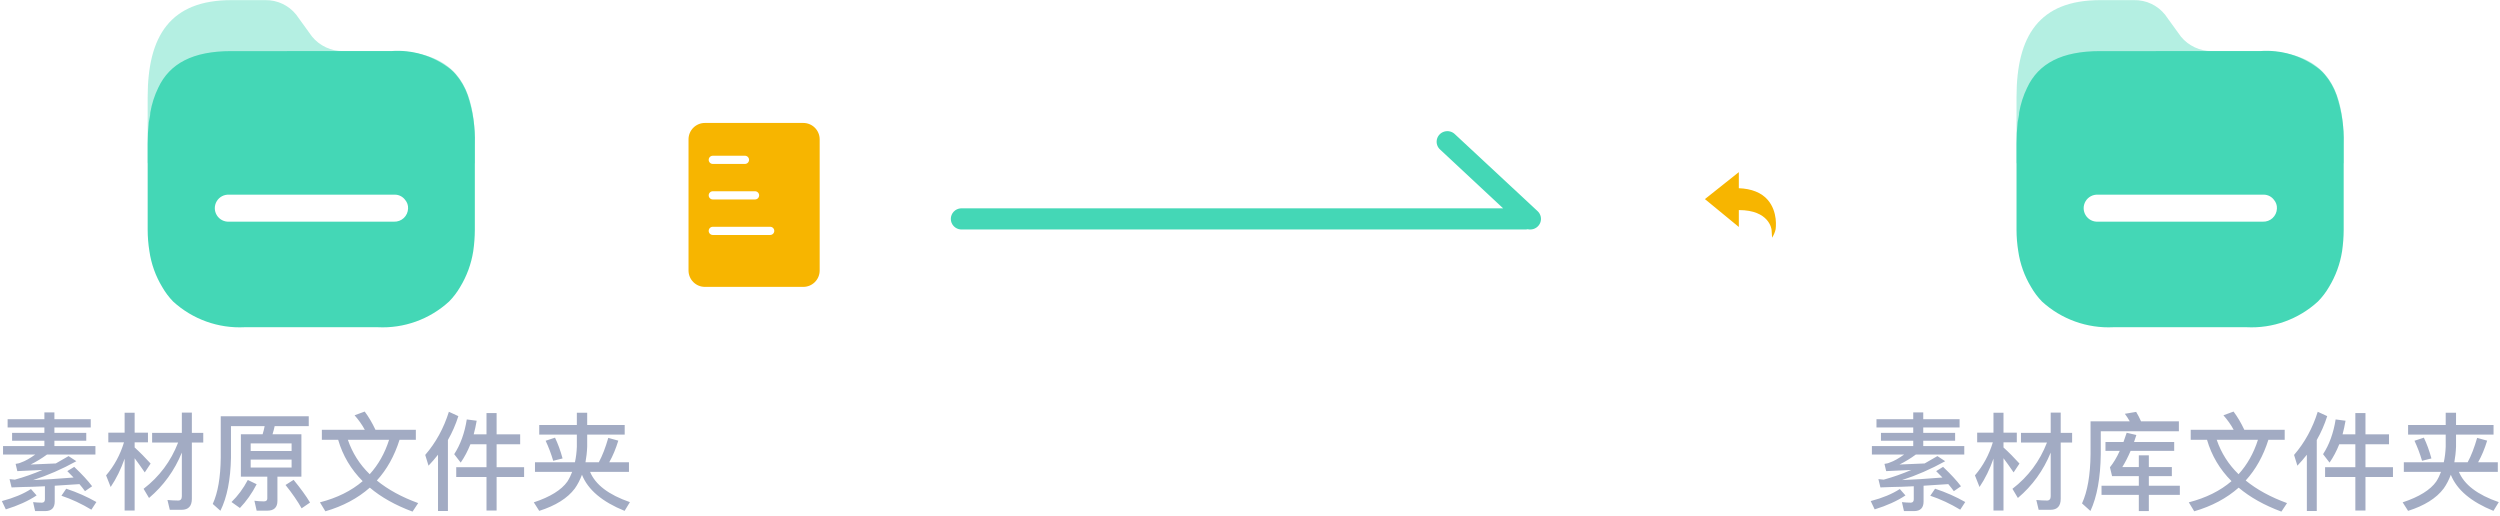 <?xml version="1.0" encoding="UTF-8"?>
<svg width="305px" height="63px" viewBox="0 0 305 63" version="1.1" xmlns="http://www.w3.org/2000/svg" xmlns:xlink="http://www.w3.org/1999/xlink">
    <!-- Generator: Sketch 61 (89581) - https://sketch.com -->
    <title>import_cut_pic</title>
    <desc>Created with Sketch.</desc>
    <defs>
        <rect id="path-1" x="205" y="15" width="16" height="20" rx="2"></rect>
        <mask id="mask-2" maskContentUnits="userSpaceOnUse" maskUnits="objectBoundingBox" x="0" y="0" width="16" height="20" fill="white">
            <use xlink:href="#path-1"></use>
        </mask>
    </defs>
    <g id="图标" stroke="none" stroke-width="1" fill="none" fill-rule="evenodd">
        <g id="切图" transform="translate(-91, -1828)">
            <g id="import_cut_pic" transform="translate(90, 1828)">
                <use id="矩形备份-4" stroke="#F7B500" mask="url(#mask-2)" stroke-width="2" stroke-dasharray="2" xlink:href="#path-1"></use>
                <path d="M217.194,29 C217.17,28.49 217.151,28.182 217.135,28.075 C217.135,27.967 216.869,25.628 213.137,25.628 L213.137,27.69 L209,24.29 L213.137,21 L213.137,22.963 C214.683,23.018 215.909,23.507 216.656,24.378 C217.935,25.846 217.65,27.869 217.615,28.021 C217.542,28.342 217.401,28.668 217.194,29 Z" id="路径" fill="#F7B500"></path>
                <path d="M99,15 C100.105,15 101,15.895 101,17 L101,33 C101,34.105 100.105,35 99,35 L87,35 C85.895,35 85,34.105 85,33 L85,17 C85,15.895 85.895,15 87,15 L99,15 Z M94.962,27.667 L87.962,27.667 C87.685,27.667 87.462,27.891 87.462,28.167 C87.462,28.443 87.685,28.667 87.962,28.667 L87.962,28.667 L94.962,28.667 C95.238,28.667 95.462,28.443 95.462,28.167 C95.462,27.891 95.238,27.667 94.962,27.667 L94.962,27.667 Z M93.115,23.333 L87.962,23.333 C87.685,23.333 87.462,23.557 87.462,23.833 C87.462,24.109 87.685,24.333 87.962,24.333 L87.962,24.333 L93.115,24.333 C93.392,24.333 93.615,24.109 93.615,23.833 C93.615,23.557 93.392,23.333 93.115,23.333 L93.115,23.333 Z M91.885,19 L87.962,19 C87.685,19 87.462,19.224 87.462,19.5 C87.462,19.776 87.685,20 87.962,20 L87.962,20 L91.885,20 C92.161,20 92.385,19.776 92.385,19.5 C92.385,19.224 92.161,19 91.885,19 L91.885,19 Z" id="矩形-2备份" fill="#F7B500"></path>
                <path d="M6.519,62.352 C7.286,62.352 7.676,61.962 7.676,61.182 L7.676,59.258 C8.56,59.206 9.561,59.141 10.692,59.063 C10.939,59.349 11.16,59.635 11.368,59.921 L12.239,59.323 C11.732,58.647 11.004,57.854 10.055,56.957 L9.21,57.477 L9.977,58.257 L9.977,58.257 C8.066,58.413 6.428,58.517 5.05,58.569 C6.818,57.997 8.573,57.23 10.315,56.268 L9.366,55.644 C8.846,55.956 8.326,56.255 7.806,56.541 C6.779,56.593 5.752,56.632 4.738,56.671 C5.414,56.333 6.09,55.93 6.74,55.449 L12.642,55.449 L12.642,54.422 L7.637,54.422 L7.637,53.772 L11.524,53.772 L11.524,52.81 L7.637,52.81 L7.637,52.147 L12.07,52.147 L12.07,51.146 L7.637,51.146 L7.637,50.314 L6.415,50.314 L6.415,51.146 L1.93,51.146 L1.93,52.147 L6.415,52.147 L6.415,52.81 L2.476,52.81 L2.476,53.772 L6.415,53.772 L6.415,54.422 L1.371,54.422 L1.371,55.449 L5.31,55.449 C4.634,55.93 4.062,56.255 3.594,56.411 C3.373,56.515 3.139,56.567 2.905,56.593 L3.113,57.477 C4.179,57.425 5.206,57.386 6.181,57.334 C5.063,57.815 3.945,58.205 2.814,58.517 C2.58,58.491 2.372,58.478 2.164,58.452 L2.411,59.466 L3.815,59.414 C4.465,59.414 5.349,59.375 6.48,59.323 L6.48,60.922 C6.48,61.182 6.35,61.325 6.116,61.325 C5.778,61.325 5.414,61.299 5.037,61.26 L5.284,62.352 L6.519,62.352 Z M12.148,62.183 L12.759,61.247 C11.641,60.61 10.419,60.064 9.08,59.622 L8.495,60.48 C9.743,60.896 10.965,61.468 12.148,62.183 Z M1.709,62.144 C3.191,61.689 4.452,61.117 5.466,60.441 L4.777,59.661 C3.854,60.259 2.671,60.753 1.228,61.13 L1.709,62.144 Z M23.159,62.196 C23.991,62.196 24.407,61.741 24.407,60.857 L24.407,53.993 L25.798,53.993 L25.798,52.81 L24.407,52.81 L24.407,50.34 L23.185,50.34 L23.185,52.81 L19.558,52.81 L19.558,53.993 L22.73,53.993 C21.846,56.281 20.442,58.153 18.518,59.635 L19.181,60.753 C20.949,59.258 22.288,57.412 23.185,55.215 L23.185,60.545 C23.185,60.883 23.029,61.065 22.743,61.065 C22.327,61.065 21.885,61.039 21.43,61 L21.716,62.196 L23.159,62.196 Z M17.426,62.287 L17.426,55.904 C17.764,56.346 18.18,56.931 18.661,57.633 L19.376,56.554 C18.713,55.826 18.063,55.163 17.426,54.591 L17.426,53.967 L19.051,53.967 L19.051,52.784 L17.426,52.784 L17.426,50.353 L16.204,50.353 L16.204,52.784 L14.215,52.784 L14.215,53.967 L16.126,53.967 C15.671,55.475 14.943,56.827 13.942,57.997 L14.501,59.414 C15.203,58.374 15.762,57.217 16.204,55.956 L16.204,62.287 L17.426,62.287 Z M27.891,62.313 C28.697,60.688 29.126,58.53 29.178,55.852 L29.178,51.991 L33.286,51.991 C33.221,52.329 33.143,52.654 33.039,52.979 L30.387,52.979 L30.387,58.153 L33.611,58.153 L33.611,60.818 C33.611,61.052 33.468,61.169 33.195,61.169 C32.831,61.169 32.441,61.143 32.038,61.091 L32.311,62.3 L33.624,62.3 C34.43,62.3 34.846,61.897 34.846,61.117 L34.846,58.153 L37.771,58.153 L37.771,52.979 L34.248,52.979 C34.352,52.667 34.43,52.329 34.508,51.991 L38.668,51.991 L38.668,50.782 L27.93,50.782 L27.93,55.852 C27.904,58.244 27.579,60.129 26.955,61.481 L27.891,62.313 Z M36.575,55.02 L31.583,55.02 L31.583,54.097 L36.575,54.097 L36.575,55.02 Z M36.575,57.035 L31.583,57.035 L31.583,56.073 L36.575,56.073 L36.575,57.035 Z M37.797,62.014 L38.824,61.312 C38.356,60.519 37.68,59.596 36.822,58.543 L35.834,59.167 C36.666,60.207 37.316,61.156 37.797,62.014 Z M30.27,61.975 C31.05,61.156 31.739,60.194 32.311,59.076 L31.232,58.556 C30.686,59.596 30.023,60.493 29.243,61.247 L30.27,61.975 Z M51.33,62.417 L52.019,61.377 C50.017,60.649 48.327,59.726 46.975,58.621 C48.197,57.282 49.12,55.631 49.744,53.655 L51.733,53.655 L51.733,52.433 L46.806,52.433 C46.403,51.575 45.961,50.834 45.493,50.21 L44.258,50.665 C44.752,51.224 45.168,51.809 45.506,52.433 L40.267,52.433 L40.267,53.655 L42.256,53.655 C42.815,55.579 43.816,57.269 45.246,58.699 C43.868,59.882 42.139,60.74 40.033,61.286 L40.696,62.378 C42.841,61.754 44.648,60.792 46.117,59.492 C47.495,60.662 49.237,61.637 51.33,62.417 Z M46.104,57.854 C44.869,56.658 43.985,55.254 43.439,53.655 L48.47,53.655 C47.95,55.293 47.157,56.697 46.104,57.854 Z M55.646,62.339 L55.646,53.681 C56.166,52.771 56.595,51.796 56.92,50.769 L55.763,50.236 C55.139,52.238 54.177,53.993 52.877,55.501 L53.28,56.814 C53.683,56.385 54.073,55.943 54.437,55.475 L54.437,62.339 L55.646,62.339 Z M61.587,62.287 L61.587,58.192 L64.941,58.192 L64.941,56.996 L61.587,56.996 L61.587,54.201 L64.46,54.201 L64.46,52.992 L61.587,52.992 L61.587,50.392 L60.352,50.392 L60.352,52.992 L58.792,52.992 C58.935,52.472 59.052,51.913 59.156,51.328 L57.947,51.172 C57.687,52.836 57.167,54.253 56.413,55.41 L57.206,56.437 C57.674,55.761 58.064,55.02 58.389,54.201 L60.352,54.201 L60.352,56.996 L56.66,56.996 L56.66,58.192 L60.352,58.192 L60.352,62.287 L61.587,62.287 Z M77.2,62.326 L77.85,61.26 C75.25,60.363 73.638,59.128 72.988,57.568 L77.733,57.568 L77.733,56.398 L75.328,56.398 C75.77,55.618 76.134,54.734 76.433,53.759 L75.211,53.421 C74.873,54.591 74.496,55.592 74.054,56.398 L72.429,56.398 C72.533,55.813 72.611,55.176 72.637,54.5 L72.637,53.018 L77.213,53.018 L77.213,51.848 L72.637,51.848 L72.637,50.353 L71.376,50.353 L71.376,51.848 L66.787,51.848 L66.787,53.018 L71.376,53.018 L71.376,54.5 C71.35,55.176 71.272,55.8 71.142,56.398 L66.267,56.398 L66.267,57.568 L70.804,57.568 C70.648,57.984 70.453,58.387 70.219,58.751 C69.491,59.778 68.126,60.623 66.124,61.286 L66.787,62.326 C68.789,61.689 70.245,60.779 71.129,59.596 C71.48,59.102 71.766,58.543 72,57.919 C72.728,59.752 74.47,61.221 77.2,62.326 Z M68.49,56.216 L69.634,55.93 C69.374,54.968 69.062,54.123 68.711,53.395 L67.567,53.772 C67.931,54.552 68.243,55.371 68.49,56.216 Z" id="素材原文件夹" fill="#A2ABC3" fill-rule="nonzero"></path>
                <path d="M234.519,62.352 C235.286,62.352 235.676,61.962 235.676,61.182 L235.676,59.258 C236.56,59.206 237.561,59.141 238.692,59.063 C238.939,59.349 239.16,59.635 239.368,59.921 L240.239,59.323 C239.732,58.647 239.004,57.854 238.055,56.957 L237.21,57.477 L237.977,58.257 L237.977,58.257 C236.066,58.413 234.428,58.517 233.05,58.569 C234.818,57.997 236.573,57.23 238.315,56.268 L237.366,55.644 C236.846,55.956 236.326,56.255 235.806,56.541 C234.779,56.593 233.752,56.632 232.738,56.671 C233.414,56.333 234.09,55.93 234.74,55.449 L240.642,55.449 L240.642,54.422 L235.637,54.422 L235.637,53.772 L239.524,53.772 L239.524,52.81 L235.637,52.81 L235.637,52.147 L240.07,52.147 L240.07,51.146 L235.637,51.146 L235.637,50.314 L234.415,50.314 L234.415,51.146 L229.93,51.146 L229.93,52.147 L234.415,52.147 L234.415,52.81 L230.476,52.81 L230.476,53.772 L234.415,53.772 L234.415,54.422 L229.371,54.422 L229.371,55.449 L233.31,55.449 C232.634,55.93 232.062,56.255 231.594,56.411 C231.373,56.515 231.139,56.567 230.905,56.593 L231.113,57.477 C232.179,57.425 233.206,57.386 234.181,57.334 C233.063,57.815 231.945,58.205 230.814,58.517 C230.58,58.491 230.372,58.478 230.164,58.452 L230.411,59.466 L231.815,59.414 C232.465,59.414 233.349,59.375 234.48,59.323 L234.48,60.922 C234.48,61.182 234.35,61.325 234.116,61.325 C233.778,61.325 233.414,61.299 233.037,61.26 L233.284,62.352 L234.519,62.352 Z M240.148,62.183 L240.759,61.247 C239.641,60.61 238.419,60.064 237.08,59.622 L236.495,60.48 C237.743,60.896 238.965,61.468 240.148,62.183 Z M229.709,62.144 C231.191,61.689 232.452,61.117 233.466,60.441 L232.777,59.661 C231.854,60.259 230.671,60.753 229.228,61.13 L229.709,62.144 Z M251.159,62.196 C251.991,62.196 252.407,61.741 252.407,60.857 L252.407,53.993 L253.798,53.993 L253.798,52.81 L252.407,52.81 L252.407,50.34 L251.185,50.34 L251.185,52.81 L247.558,52.81 L247.558,53.993 L250.73,53.993 C249.846,56.281 248.442,58.153 246.518,59.635 L247.181,60.753 C248.949,59.258 250.288,57.412 251.185,55.215 L251.185,60.545 C251.185,60.883 251.029,61.065 250.743,61.065 C250.327,61.065 249.885,61.039 249.43,61 L249.716,62.196 L251.159,62.196 Z M245.426,62.287 L245.426,55.904 C245.764,56.346 246.18,56.931 246.661,57.633 L247.376,56.554 C246.713,55.826 246.063,55.163 245.426,54.591 L245.426,53.967 L247.051,53.967 L247.051,52.784 L245.426,52.784 L245.426,50.353 L244.204,50.353 L244.204,52.784 L242.215,52.784 L242.215,53.967 L244.126,53.967 C243.671,55.475 242.943,56.827 241.942,57.997 L242.501,59.414 C243.203,58.374 243.762,57.217 244.204,55.956 L244.204,62.287 L245.426,62.287 Z M256.034,62.339 C256.84,60.597 257.256,58.296 257.295,55.41 L257.295,52.615 L266.824,52.615 L266.824,51.406 L262.209,51.406 C262.014,50.977 261.819,50.587 261.611,50.249 L260.233,50.483 C260.441,50.769 260.649,51.068 260.831,51.406 L256.047,51.406 L256.047,55.41 C256.021,57.971 255.67,59.973 255.007,61.416 L256.034,62.339 Z M263.158,62.352 L263.158,60.376 L266.941,60.376 L266.941,59.258 L263.158,59.258 L263.158,58.088 L265.966,58.088 L265.966,56.983 L263.158,56.983 L263.158,55.553 L261.936,55.553 L261.936,56.983 L259.921,56.983 C260.285,56.398 260.623,55.735 260.935,55.007 L266.252,55.007 L266.252,53.928 L261.351,53.928 C261.442,53.655 261.533,53.369 261.637,53.07 L260.454,52.797 C260.324,53.187 260.194,53.564 260.064,53.928 L257.867,53.928 L257.867,55.007 L259.609,55.007 C259.245,55.813 258.842,56.476 258.413,57.009 L258.673,58.088 L261.936,58.088 L261.936,59.258 L257.386,59.258 L257.386,60.376 L261.936,60.376 L261.936,62.352 L263.158,62.352 Z M279.33,62.417 L280.019,61.377 C278.017,60.649 276.327,59.726 274.975,58.621 C276.197,57.282 277.12,55.631 277.744,53.655 L279.733,53.655 L279.733,52.433 L274.806,52.433 C274.403,51.575 273.961,50.834 273.493,50.21 L272.258,50.665 C272.752,51.224 273.168,51.809 273.506,52.433 L268.267,52.433 L268.267,53.655 L270.256,53.655 C270.815,55.579 271.816,57.269 273.246,58.699 C271.868,59.882 270.139,60.74 268.033,61.286 L268.696,62.378 C270.841,61.754 272.648,60.792 274.117,59.492 C275.495,60.662 277.237,61.637 279.33,62.417 Z M274.104,57.854 C272.869,56.658 271.985,55.254 271.439,53.655 L276.47,53.655 C275.95,55.293 275.157,56.697 274.104,57.854 Z M283.646,62.339 L283.646,53.681 C284.166,52.771 284.595,51.796 284.92,50.769 L283.763,50.236 C283.139,52.238 282.177,53.993 280.877,55.501 L281.28,56.814 C281.683,56.385 282.073,55.943 282.437,55.475 L282.437,62.339 L283.646,62.339 Z M289.587,62.287 L289.587,58.192 L292.941,58.192 L292.941,56.996 L289.587,56.996 L289.587,54.201 L292.46,54.201 L292.46,52.992 L289.587,52.992 L289.587,50.392 L288.352,50.392 L288.352,52.992 L286.792,52.992 C286.935,52.472 287.052,51.913 287.156,51.328 L285.947,51.172 C285.687,52.836 285.167,54.253 284.413,55.41 L285.206,56.437 C285.674,55.761 286.064,55.02 286.389,54.201 L288.352,54.201 L288.352,56.996 L284.66,56.996 L284.66,58.192 L288.352,58.192 L288.352,62.287 L289.587,62.287 Z M305.2,62.326 L305.85,61.26 C303.25,60.363 301.638,59.128 300.988,57.568 L305.733,57.568 L305.733,56.398 L303.328,56.398 C303.77,55.618 304.134,54.734 304.433,53.759 L303.211,53.421 C302.873,54.591 302.496,55.592 302.054,56.398 L300.429,56.398 C300.533,55.813 300.611,55.176 300.637,54.5 L300.637,53.018 L305.213,53.018 L305.213,51.848 L300.637,51.848 L300.637,50.353 L299.376,50.353 L299.376,51.848 L294.787,51.848 L294.787,53.018 L299.376,53.018 L299.376,54.5 C299.35,55.176 299.272,55.8 299.142,56.398 L294.267,56.398 L294.267,57.568 L298.804,57.568 C298.648,57.984 298.453,58.387 298.219,58.751 C297.491,59.778 296.126,60.623 294.124,61.286 L294.787,62.326 C296.789,61.689 298.245,60.779 299.129,59.596 C299.48,59.102 299.766,58.543 300,57.919 C300.728,59.752 302.47,61.221 305.2,62.326 Z M296.49,56.216 L297.634,55.93 C297.374,54.968 297.062,54.123 296.711,53.395 L295.567,53.772 C295.931,54.552 296.243,55.371 296.49,56.216 Z" id="素材库文件夹" fill="#A2ABC3" fill-rule="nonzero"></path>
                <g id="文件" transform="translate(247, 0)" fill="#44D7B6" fill-rule="nonzero">
                    <path d="M29.724,6.233 L23.85,6.233 C22.387,6.243 20.998,5.593 20.069,4.463 L18.135,1.788 C17.223,0.647 15.834,-0.007 14.373,0.016 L10.221,0.016 C2.766,0.016 0.016,4.391 0.016,11.832 L0.016,19.872 C0.006,20.756 39.928,20.756 39.93,19.872 L39.93,17.537 C39.966,10.095 37.285,6.235 29.724,6.235 L29.724,6.233 Z" id="路径" opacity="0.4"></path>
                    <path d="M29.706,6.233 C32.311,6.032 34.896,6.816 36.948,8.429 C37.185,8.628 37.405,8.848 37.606,9.083 C38.245,9.832 38.736,10.69 39.06,11.618 C39.696,13.523 39.99,15.525 39.93,17.533 L39.93,28.018 C39.927,28.901 39.862,29.782 39.734,30.656 C39.492,32.199 38.949,33.679 38.137,35.014 C37.764,35.658 37.31,36.253 36.788,36.784 C34.421,38.956 31.281,40.086 28.073,39.92 L11.854,39.92 C8.641,40.085 5.496,38.956 3.121,36.786 C2.605,36.253 2.158,35.658 1.79,35.014 C0.983,33.68 0.453,32.199 0.229,30.656 C0.087,29.785 0.016,28.903 0.016,28.02 L0.016,17.535 C0.016,16.658 0.063,15.784 0.157,14.914 C0.211,14.507 0.337,14.115 0.337,13.726 C0.517,12.676 0.844,11.656 1.311,10.698 C2.696,7.74 5.535,6.235 10.185,6.235 L29.706,6.233 Z M30.185,23.75 L9.936,23.75 C9.328,23.72 8.753,24.027 8.441,24.549 C8.128,25.071 8.128,25.723 8.441,26.244 C8.753,26.766 9.328,27.073 9.936,27.044 L30.062,27.044 C30.502,27.062 30.932,26.905 31.255,26.605 C31.579,26.306 31.769,25.889 31.784,25.449 C31.809,25.062 31.681,24.681 31.429,24.387 C31.138,23.991 30.678,23.754 30.187,23.748 L30.185,23.75 Z" id="形状"></path>
                </g>
                <g id="文件备份-2" transform="translate(19, 0)" fill="#44D7B6" fill-rule="nonzero">
                    <path d="M29.724,6.233 L23.85,6.233 C22.387,6.243 20.998,5.593 20.069,4.463 L18.135,1.788 C17.223,0.647 15.834,-0.007 14.373,0.016 L10.221,0.016 C2.766,0.016 0.016,4.391 0.016,11.832 L0.016,19.872 C0.006,20.756 39.928,20.756 39.93,19.872 L39.93,17.537 C39.966,10.095 37.285,6.235 29.724,6.235 L29.724,6.233 Z" id="路径" opacity="0.4"></path>
                    <path d="M29.706,6.233 C32.311,6.032 34.896,6.816 36.948,8.429 C37.185,8.628 37.405,8.848 37.606,9.083 C38.245,9.832 38.736,10.69 39.06,11.618 C39.696,13.523 39.99,15.525 39.93,17.533 L39.93,28.018 C39.927,28.901 39.862,29.782 39.734,30.656 C39.492,32.199 38.949,33.679 38.137,35.014 C37.764,35.658 37.31,36.253 36.788,36.784 C34.421,38.956 31.281,40.086 28.073,39.92 L11.854,39.92 C8.641,40.085 5.496,38.956 3.121,36.786 C2.605,36.253 2.158,35.658 1.79,35.014 C0.983,33.68 0.453,32.199 0.229,30.656 C0.087,29.785 0.016,28.903 0.016,28.02 L0.016,17.535 C0.016,16.658 0.063,15.784 0.157,14.914 C0.211,14.507 0.337,14.115 0.337,13.726 C0.517,12.676 0.844,11.656 1.311,10.698 C2.696,7.74 5.535,6.235 10.185,6.235 L29.706,6.233 Z M30.185,23.75 L9.936,23.75 C9.328,23.72 8.753,24.027 8.441,24.549 C8.128,25.071 8.128,25.723 8.441,26.244 C8.753,26.766 9.328,27.073 9.936,27.044 L30.062,27.044 C30.502,27.062 30.932,26.905 31.255,26.605 C31.579,26.306 31.769,25.889 31.784,25.449 C31.809,25.062 31.681,24.681 31.429,24.387 C31.138,23.991 30.678,23.754 30.187,23.748 L30.185,23.75 Z" id="形状"></path>
                </g>
                <path d="M178.522,16.395 L188.592,25.766 C188.98,26.129 189.105,26.689 188.908,27.18 C188.711,27.671 188.232,27.995 187.697,27.998 C187.589,27.999 187.482,27.988 187.378,27.964 C187.255,27.994 187.126,28.005 186.996,27.998 L118.232,27.998 C117.54,27.957 117,27.391 117,26.706 C117,26.022 117.54,25.455 118.232,25.415 L184.381,25.414 L176.727,18.277 C176.36,17.967 176.196,17.482 176.299,17.016 C176.403,16.551 176.758,16.179 177.222,16.049 C177.687,15.919 178.186,16.052 178.522,16.395 Z" id="形状结合" fill="#44D7B6" fill-rule="nonzero"></path>
            </g>
        </g>
    </g>
</svg>